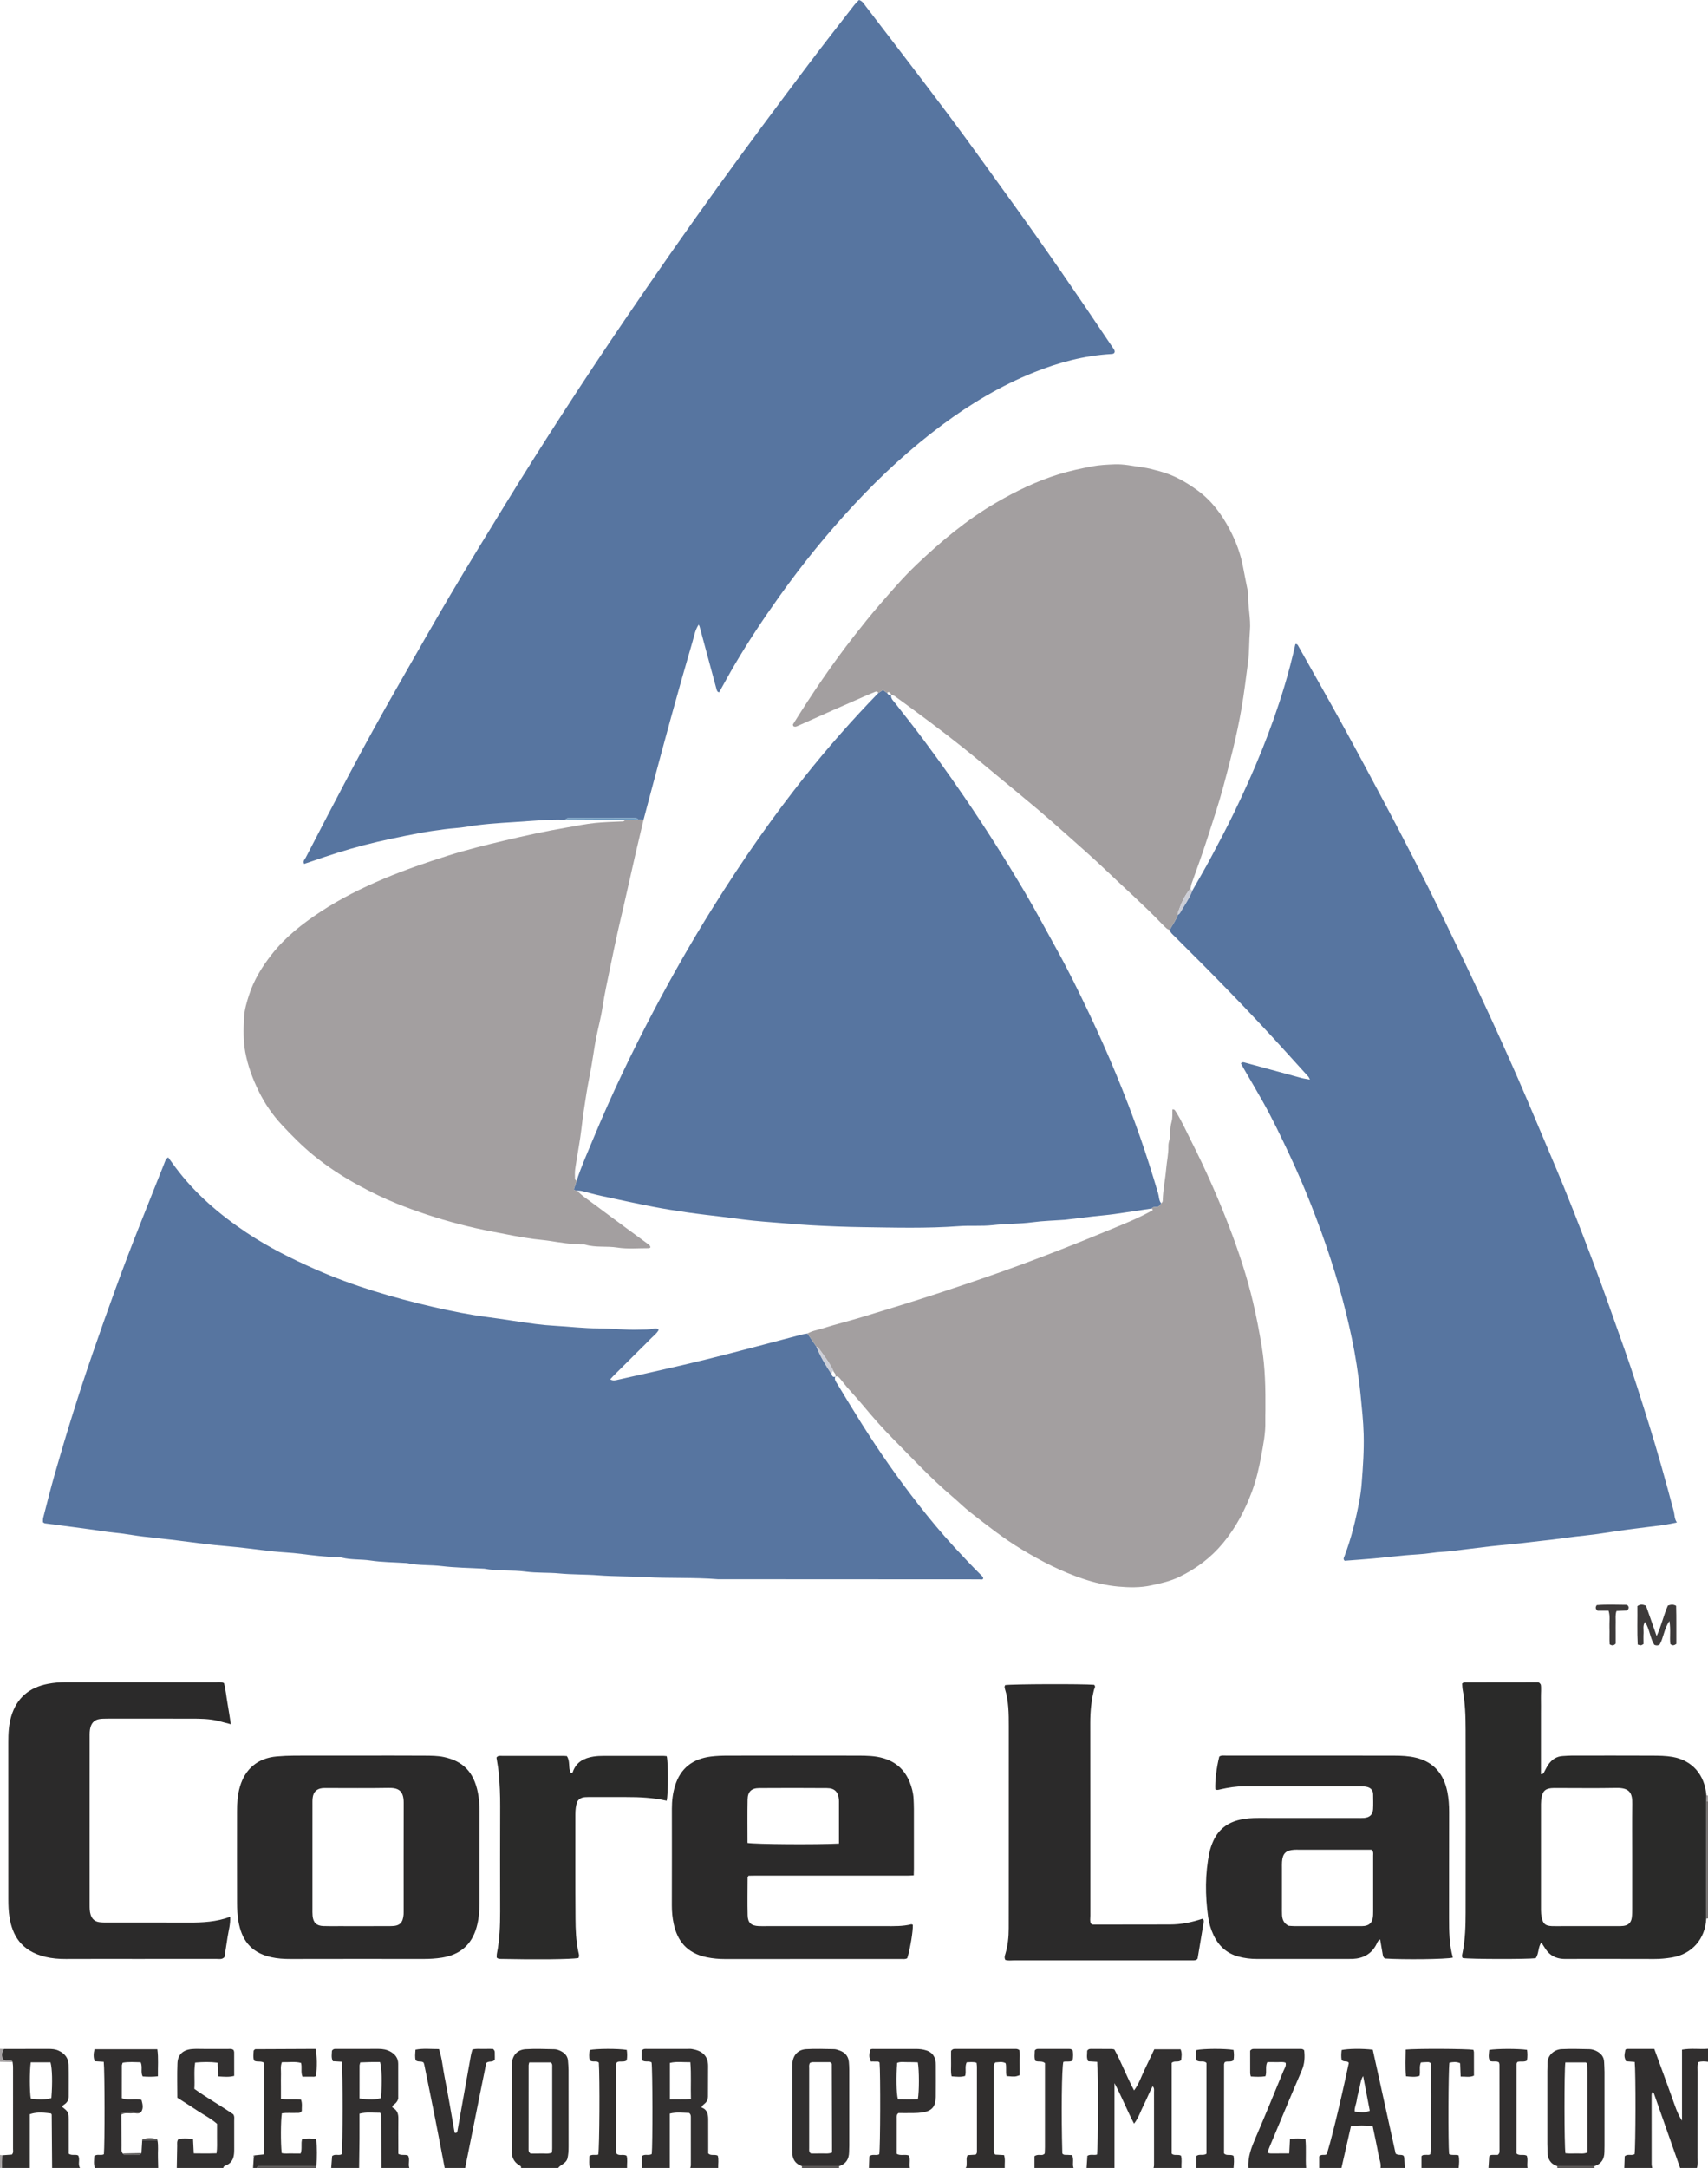 <?xml version="1.0" encoding="iso-8859-1"?>
<!-- Generator: Adobe Illustrator 27.0.0, SVG Export Plug-In . SVG Version: 6.00 Build 0)  -->
<svg version="1.1" id="Layer_1" xmlns="http://www.w3.org/2000/svg" xmlns:xlink="http://www.w3.org/1999/xlink" x="0px" y="0px"
	 viewBox="0 0 1436.105 1821.588" style="enable-background:new 0 0 1436.105 1821.588;" xml:space="preserve">
<g>
	<path style="fill:#323030;" d="M913.607,1821.509c0.224-3.328,0.447-6.656,0.685-10.184c2.561-1.646,5.642-0.214,8.138-1.103
		c0.925-6.956,1.033-69.013,0.121-77.85c-2.393-0.145-4.901-0.298-7.52-0.457c-1.801-3.004-0.805-6.122-0.911-8.893
		c1.204-1.876,2.869-1.525,4.384-1.53c5.471-0.02,10.942,0,16.412,0.033c0.507,0.003,1.012,0.201,2.059,0.424
		c5.925,10.829,10.314,22.811,16.563,34.454c4.161-5.501,6.066-11.721,8.867-17.459c2.731-5.597,5.344-11.251,8.127-17.13
		c7.277,0,14.504,0,22.108,0c1.424,3.098,0.806,6.311,0.502,9.182c-2.559,2.167-5.604,0.067-7.977,2.234c0,25.261,0,50.739,0,76.276
		c2.103,2.025,5,0.283,7.809,1.642c1.008,3.197,0.217,6.821,0.416,10.362c-7.822,0-15.644,0-23.466,0
		c0.139-0.757,0.4-1.514,0.4-2.272c0.016-20.539,0.016-41.079-0.022-61.618c-0.003-1.453,0.442-3.037-1.131-4.793
		c-2.791,5.152-4.778,10.448-7.342,15.447c-2.686,5.239-4.38,11.016-8.304,16.045c-5.749-10.821-9.975-21.937-16.453-34.037
		c0,25.028,0,48.127,0,71.227C929.251,1821.509,921.429,1821.509,913.607,1821.509z"/>
	<path style="fill:#312F2F;" d="M1365.709,1821.509c0.124-3.344,0.247-6.687,0.364-9.858c2.613-2.276,5.82-0.156,8.296-1.733
		c0.927-6.278,1.053-68.444,0.109-77.48c-2.401-0.18-4.909-0.367-7.361-0.551c-1.528-4.122-1.546-4.123-0.494-9.668
		c0.795-0.903,1.896-0.712,2.901-0.716c7.009-0.027,14.018-0.014,21.409-0.014c2.589,7.071,5.086,13.87,7.568,20.676
		c2.403,6.592,4.769,13.197,7.19,19.783c2.47,6.722,4.403,13.669,8.542,19.837c0-19.767,0-39.534,0-59.661
		c7.437-1.379,14.7-0.185,21.873-0.746c0,3.651,0,7.301,0,10.952c-2.787-0.361-5.563-0.58-8.193,0.323
		c-1,2.84-0.553,5.449-0.557,8.002c-0.039,24.123-0.009,48.247-0.042,72.37c-0.004,2.833,0.426,5.715-0.594,8.484
		c-4.693,0-9.386,0-14.079,0c-7.382-20.984-14.763-41.969-22.162-62.947c-0.07-0.197-0.363-0.338-0.578-0.455
		c-0.179-0.097-0.398-0.122-0.6-0.179c-0.846,1.429-0.623,3.015-0.624,4.553c-0.016,18.673-0.02,37.347,0.008,56.02
		c0.001,1.003,0.32,2.005,0.491,3.008C1381.352,1821.509,1373.531,1821.509,1365.709,1821.509z"/>
	<path style="fill:#323030;" d="M539.724,1821.509c0-3.352,0-6.704,0-10.004c2.567-2.038,5.799-0.042,8.278-1.718
		c0.831-7.528,0.715-70.701-0.141-76.9c-2.236-1.731-5.156,0.092-7.968-1.79c-0.794-2.578-0.103-5.625-0.354-8.185
		c1.622-1.843,3.274-1.412,4.778-1.416c11.185-0.031,22.37-0.018,33.555-0.012c1.3,0.001,2.626-0.117,3.896,0.09
		c7.603,1.241,13.607,4.942,13.619,14.187c0.011,8.583-0.014,17.166-0.096,25.749c-0.012,1.273-0.425,2.543-0.458,2.731
		c-1.162,3.375-4.181,3.759-4.984,6.469c4.712,1.624,5.586,5.558,5.617,9.893c0.046,6.504,0.017,13.007,0.019,19.511
		c0.001,3.119,0,6.238,0,9.201c2.304,2.245,5.194,0.526,8.011,1.821c0.985,3.232,0.256,6.837,0.367,10.373
		c-7.822,0-15.644,0-23.465,0c0.164-0.751,0.469-1.502,0.47-2.252c0.023-13.292,0.013-26.585-0.004-39.877
		c-0.002-1.27,0.169-2.607-1.345-4.044c-5.114-0.131-10.682-0.945-16.329,0.527c0,15.461,0,30.554,0,45.647
		C555.368,1821.509,547.546,1821.509,539.724,1821.509z M563.259,1763.914c6.201-0.151,11.586,0.225,17.684-0.278
		c-0.327-10.466,0.378-20.44-0.494-30.95c-6.042,0.125-11.625-0.789-17.19,0.6C563.259,1743.445,563.259,1753.262,563.259,1763.914z
		"/>
	<path style="fill:#312F2F;" d="M278.476,1821.509c0.257-3.323,0.515-6.646,0.77-9.947c2.473-2.216,5.721-0.036,8.153-1.643
		c0.878-6.922,0.932-69.349,0.012-77.625c-2.391-0.141-4.895-0.289-7.53-0.445c-1.585-3.094-0.795-6.163-0.77-8.861
		c1.329-1.926,3.008-1.484,4.505-1.488c11.47-0.03,22.94,0.04,34.41-0.048c3.739-0.029,7.25,0.574,10.49,2.455
		c3.863,2.243,6.292,5.426,6.3,10.075c0.017,10.158,0.005,20.316,0.005,29.417c-1.017,3.481-3.325,4.507-4.592,5.753
		c-0.549,1.066-0.427,1.499,0.114,1.789c3.687,1.977,4.663,5.213,4.6,9.169c-0.125,7.819-0.031,15.642-0.027,23.464
		c0.001,2.037,0,4.073,0,6.095c2.773,1.615,5.557,0.242,8.201,1.407c1.829,3.173-0.163,7.004,1.061,10.432
		c-7.822,0-15.644,0-23.465,0c-0.032-14.828-0.058-29.656-0.125-44.483c-0.002-0.436-0.438-0.87-0.975-1.87
		c-5.503,0.107-11.322-0.826-17.338,0.771c0,7.367,0.043,14.385-0.011,21.402c-0.063,8.061-0.212,16.12-0.323,24.18
		C294.119,1821.509,286.297,1821.509,278.476,1821.509z M302.291,1763.19c8.764,1.185,13.215,1.061,18.097-0.375
		c0.935-14.008,0.672-24.816-0.842-30.251c-2.69,0-5.509-0.038-8.326,0.011c-2.776,0.048-5.55,0.184-8.311,0.281
		c-0.286,1.249-0.594,1.974-0.597,2.7C302.279,1744.597,302.291,1753.638,302.291,1763.19z"/>
	<path style="fill:#302E2D;" d="M3.267,1721.53c12.491-0.013,24.981-0.013,37.472-0.05c2.883-0.009,5.684,0.17,8.384,1.389
		c5.195,2.347,8.423,6.201,8.564,11.949c0.216,8.843,0.048,17.695,0.075,26.544c0.008,2.502-0.86,4.549-2.787,6.163
		c-0.973,0.815-2.298,1.298-2.655,2.721c5.202,4.153,5.405,4.443,5.454,10.79c0.06,7.807,0.017,15.615,0.018,23.423
		c0,1.779,0,3.558,0,5.103c2.762,1.829,5.564,0.286,7.921,1.438c1.936,3.291-0.581,7.25,1.573,10.509c-7.822,0-15.644,0-23.465,0
		c-0.109-14.827-0.216-29.654-0.333-44.482c-0.002-0.254-0.063-0.532-0.182-0.753c-0.116-0.216-0.341-0.373-0.504-0.541
		c-8.287-1.153-12.883-1.011-17.753,0.667c0,14.944,0,30.027,0,45.109c-7.822,0-15.644,0-23.465,0
		c0.098-3.547,0.196-7.095,0.294-10.642c2.793-0.203,5.587-0.406,8.113-0.59c1.488-1.588,0.965-3.223,0.967-4.706
		c0.036-23.056,0.032-46.111,0.007-69.167c-0.001-1.278-0.256-2.556-0.393-3.834c-0.396-1.164-1.321-1.269-2.386-1.35
		c-1.954-0.149-4.098,0.631-6.066-1.257C1.606,1727.183,1.184,1724.232,3.267,1721.53z M25.861,1732.77
		c-1.053,7.9-0.977,24.63,0.054,30.512c7.944,1.072,12.371,0.952,17.277-0.469c1.023-12.613,0.75-24.912-0.722-30.043
		C37.138,1732.77,31.744,1732.77,25.861,1732.77z"/>
	<path style="fill:#302E2D;" d="M438.041,1821.509c0.442-1.362-0.703-1.812-1.483-2.28c-4.766-2.865-6.454-7.197-6.291-12.538
		c0.095-3.121,0.002-6.247,0.002-9.371c-0.001-18.743-0.003-37.486,0.002-56.229c0.001-2.343-0.056-4.69,0.07-7.027
		c0.377-6.993,4.576-11.921,11.612-12.336c8.037-0.475,16.127-0.157,24.19,0.016c1.757,0.038,3.617,0.676,5.217,1.468
		c3.406,1.686,5.96,4.182,6.217,8.306c0.161,2.593,0.457,5.186,0.462,7.779c0.038,21.346,0.007,42.692,0.034,64.038
		c0.005,3.658-0.16,7.28-1.068,10.615c-1.386,3.921-5.563,4.67-7.676,7.559C458.899,1821.509,448.47,1821.509,438.041,1821.509z
		 M444.987,1732.846c-0.301,1.337-0.512,1.837-0.512,2.337c-0.019,23.718-0.017,47.435-0.03,71.153
		c-0.001,1.089,0.233,2.036,1.627,3.065c2.622,0,5.742,0.094,8.854-0.027c3.006-0.117,6.144,0.615,9.166-0.773
		c0.089-1.377,0.212-2.388,0.213-3.399c0.012-22.675,0.015-45.35-0.001-68.026c-0.001-1.515,0.359-3.175-1.213-4.331
		C457.21,1732.846,451.281,1732.846,444.987,1732.846z"/>
	<path style="fill:#312F2F;" d="M1109.153,1821.509c0-3.346,0-6.692,0-9.732c1.994-2.115,4.373-0.646,6.204-1.665
		c2.42-5.455,12.305-45.962,18.745-76.842c-1.288-2.222-3.989-0.329-6.024-2.419c-0.498-2.441-0.369-5.448-0.011-8.419
		c5.619-1.2,17.255-1.338,26.171-0.28c6.412,29.102,12.869,58.406,19.238,87.313c2.202,1.771,4.524,0.403,6.64,1.736
		c0.131,0.375,0.544,1.067,0.594,1.785c0.196,2.837,0.279,5.681,0.404,8.523c-6.779,0-13.558,0-20.337,0
		c0.58-3.741-1.032-7.166-1.662-10.715c-1.444-8.132-3.257-16.199-4.977-24.565c-6.248-0.425-12.112-0.679-18.25,0.206
		c-2.683,11.818-5.323,23.446-7.963,35.075C1121.668,1821.509,1115.411,1821.509,1109.153,1821.509z M1146.146,1744.309
		c-1.93,3.051-2.298,6.366-2.964,9.609c-0.731,3.559-1.925,7.043-2.391,10.628c-0.418,3.217-2.057,6.298-1.738,9.613
		c8.205,0.865,8.205,0.865,12.682-0.651C1149.89,1763.867,1148.036,1754.184,1146.146,1744.309z"/>
	<path style="fill:#323030;" d="M373.902,1821.509c-2.66-13.794-5.267-27.599-7.995-41.38c-2.982-15.066-6.073-30.111-9.131-45.162
		c-0.149-0.733-0.434-1.438-0.595-1.96c-1.956-1.625-4.339-0.181-6.595-1.824c-0.884-2.575-0.434-5.608-0.225-9.063
		c6.542-1.242,12.957-0.476,19.721-0.512c2.628,7.767,3.187,15.819,4.771,23.64c1.55,7.651,2.907,15.342,4.289,23.026
		c1.426,7.93,2.781,15.873,4.136,23.638c1.68,0.521,2.137-0.357,2.328-1.423c3.796-21.266,7.567-42.536,11.375-63.8
		c0.271-1.514,0.782-2.986,1.228-4.651c3.133-0.984,6.253-0.446,9.31-0.54c2.832-0.087,5.668-0.018,7.969-0.018
		c2.031,1.601,1.454,3.276,1.536,4.765c0.085,1.547,0.019,3.102,0.019,4.259c-1.909,2.715-4.86,0.725-7.188,2.846
		c-1.69,8.339-3.503,17.234-5.293,26.135c-4.157,20.674-8.302,41.35-12.452,62.025
		C385.374,1821.509,379.638,1821.509,373.902,1821.509z"/>
	<path style="fill:#312F2F;" d="M132.352,1798.156c0.962,4.901,0.247,9.854,0.448,14.779c0.116,2.856,0.13,5.716,0.189,8.573
		c-17.729,0-35.459,0-53.188,0c-1.285-3.286-0.633-6.66-0.554-9.962c2.459-2.079,5.68-0.159,8.097-1.538
		c0.807-7.946,0.737-70.307-0.122-77.673c-2.388-0.146-4.89-0.298-7.56-0.462c-1.301-3.406-1.077-6.616-0.186-10.114
		c17.597,0,34.941,0,52.808,0c1.05,7.498,0.352,14.883,0.494,22.745c-4.558,0.577-8.605,0.447-12.827,0.145
		c-1.907-3.674,0.127-7.79-1.647-11.912c-4.978-0.09-10.054-0.528-15.169,0.361c-0.278,0.945-0.671,1.667-0.674,2.39
		c-0.042,9.096-0.028,18.192-0.028,27.426c5.397,2.191,10.984,0.019,16.538,1.456c0.841,3.327,1.905,6.714-0.28,10.111
		c-5.495,0.152-11.034-0.583-16.404,0.44c-0.147,0.854-0.231,1.336-0.314,1.818c0.072,8.671,0.111,17.342,0.238,26.012
		c0.033,2.244-0.559,4.621,0.994,6.654c0.371,0.331,0.735,0.942,1.114,0.951c4.338,0.108,8.679,0.175,13.017,0.099
		c0.538-0.01,1.06-0.915,1.59-1.405c0.22-3.628,0.44-7.256,0.66-10.883C123.841,1798.163,128.097,1798.16,132.352,1798.156z"/>
	<path style="fill:#312F2F;" d="M730.577,1821.509c0.141-3.337,0.283-6.674,0.417-9.836c2.638-2.249,5.823-0.167,8.314-1.688
		c0.889-6.168,1.075-67.325,0.232-77.007c-0.927-1.258-2.329-0.75-3.549-0.835c-1.286-0.091-2.584-0.021-3.773-0.021
		c-1.534-4.047-1.534-4.047-0.737-9.803c1.02-1.086,2.39-0.788,3.643-0.791c11.715-0.024,23.431-0.001,35.146-0.021
		c2.878-0.005,5.654,0.315,8.44,1.196c5.131,1.623,7.607,5.12,8.053,10.297c0.067,0.777,0.07,1.561,0.07,2.341
		c0.001,8.853,0.097,17.707-0.038,26.557c-0.126,8.259-3.315,11.821-11.413,13.018c-2.305,0.341-4.657,0.444-6.99,0.483
		c-4.421,0.073-8.844,0.021-12.946,0.021c-1.829,1.33-1.484,2.971-1.487,4.469c-0.024,9.876-0.013,19.752-0.013,29.738
		c3.225,1.969,6.794,0.121,10.272,1.441c1.435,3.241,0.034,6.955,0.777,10.44C753.521,1821.509,742.049,1821.509,730.577,1821.509z
		 M771.768,1763.757c1.182-6.841,1.154-24.18-0.039-30.946c-2.701-0.07-5.515-0.265-8.321-0.182
		c-3.035,0.09-6.172-0.606-9.044,0.624c-0.976,11.596-0.702,25.507,0.622,30.547C760.583,1763.918,766.23,1764.026,771.768,1763.757
		z"/>
	<path style="fill:#323030;" d="M148.633,1821.509c0.112-6.235,0.198-12.471,0.351-18.705c0.043-1.766-0.474-3.645,1.148-5.701
		c3.664-0.562,7.683-0.447,12.169,0.009c0.209,4.147,0.399,7.927,0.612,12.159c6.601,0.098,12.723,0.156,19.17-0.077
		c0.68-4.703,0.334-8.829,0.394-12.926c0.057-3.89,0.012-7.781,0.012-11.783c-5.202-4.625-11.291-7.611-16.869-11.33
		c-5.389-3.593-10.885-7.026-16.52-10.65c0-9.791-0.296-19.409,0.097-29c0.295-7.212,4.665-11.225,12.034-11.888
		c3.36-0.302,6.767-0.103,10.153-0.108c6.772-0.01,13.545-0.027,20.317,0.016c1.507,0.01,3.119-0.381,4.713,0.92
		c0.126,0.478,0.476,1.196,0.481,1.916c0.043,6.48,0.025,12.962,0.025,19.83c-4.559,1.195-8.789,0.68-13.431,0.423
		c-0.175-4.046-0.328-7.602-0.497-11.509c-6.358-0.826-12.47-0.648-18.907-0.12c-1.194,7.467-0.161,14.681-0.674,22.098
		c10.752,7.698,22.093,14.056,32.678,21.305c1.27,1.744,0.817,3.624,0.828,5.401c0.046,7.554,0.024,15.109,0.013,22.664
		c-0.002,1.562,0.025,3.132-0.106,4.686c-0.371,4.403-1.927,8.035-6.316,9.981c-1.06,0.47-2.561,0.776-2.767,2.387
		C174.706,1821.509,161.67,1821.509,148.633,1821.509z"/>
	<path style="fill:#302E2D;" d="M212.772,1821.509c0.209-3.12,0.417-6.241,0.626-9.362c0.325-0.416,0.649-0.832,0.974-1.247
		c2.293-0.23,4.585-0.459,7.273-0.729c0.803-8.641,0.234-17.193,0.34-25.721c0.107-8.602,0.024-17.205,0.024-25.808
		c0-8.555,0-17.11,0-25.488c-2.779-1.85-5.635-0.285-8.33-1.769c-1.062-2.752-0.53-5.787-0.393-8.543
		c0.438-0.46,0.597-0.677,0.804-0.829c0.197-0.145,0.444-0.313,0.669-0.314c15.373-0.08,30.747-0.144,46.12-0.209
		c1.527-0.006,3.054-0.001,4.417-0.001c1.324,6.28,1.43,14.821,0.391,22.685c-1.075,1.022-2.438,0.646-3.691,0.675
		c-2.555,0.058-5.113,0.018-7.658,0.018c-1.657-3.975-0.152-7.719-1.245-11.599c-5.12-1.373-10.488-0.402-16.087-0.617
		c-1.389,3.5-0.655,6.887-0.766,10.167c-0.115,3.385-0.026,6.777-0.026,10.166c0,3.345,0,6.69,0,10.453
		c5.75,0.994,11.197-0.006,16.88,0.738c1.271,3.323,0.522,6.632,0.656,9.415c-1.341,2.17-3.033,1.653-4.515,1.709
		c-4.104,0.154-8.238-0.248-12.235,0.302c-1.001,6.254-1.088,24.727-0.16,33.422c2.614,0.674,5.455,0.228,8.232,0.316
		c2.551,0.08,5.107,0.017,7.706,0.017c1.548-4.141,0.008-8.176,1.303-12.217c3.955-0.495,7.717-0.539,11.852,0.07
		c0.652,7.786,0.636,15.262,0.092,22.75c-3.647,0.009-7.295,0.026-10.942,0.027c-11.724,0.003-23.448-0.006-35.172,0.007
		c-1.509,0.002-3.199-0.376-4.01,1.516C214.858,1821.509,213.815,1821.509,212.772,1821.509z"/>
	<path style="fill:#323030;" d="M1049.707,1821.509c-0.704-9.116,2.498-17.217,6.032-25.4c8.036-18.605,15.689-37.375,23.398-56.119
		c0.861-2.093,2.494-4.065,1.812-6.876c-2.354-0.969-4.944-0.391-7.456-0.478c-2.574-0.09-5.153-0.02-7.935-0.02
		c-1.975,3.914-0.186,8.025-1.572,11.879c-4.116,0.648-8.141,0.44-12.269,0.171c-0.254-1.166-0.542-1.883-0.546-2.602
		c-0.035-6.497-0.021-12.995-0.021-19.058c1.01-1.333,1.986-1.52,3.064-1.519c13.023,0.006,26.046-0.002,39.069,0.009
		c1.013,0.001,2.095-0.145,3.29,1.187c0.621,5.481,0.475,11.143-2.012,16.903c-9.165,21.231-18.01,42.6-26.963,63.923
		c-0.695,1.656-1.297,3.352-1.909,4.944c1.358,1.004,2.678,0.892,3.971,0.889c4.627-0.01,9.255-0.031,14.339-0.049
		c0.218-4.264,0.411-8.042,0.618-12.084c4.521-0.779,8.544-0.338,12.977-0.267c0.909,8.555-0.035,16.596,0.606,24.568
		C1082.037,1821.509,1065.872,1821.509,1049.707,1821.509z"/>
	<path style="fill:#312F2F;" d="M1195.193,1821.509c0-3.354,0-6.709,0-9.872c1.121-1.359,2.487-1.007,3.743-1.13
		c1.25-0.123,2.611,0.388,3.716-0.563c0.878-6.121,1.148-66.136,0.35-76.295c-1.181-1.488-2.849-0.979-4.348-1.011
		c-1.261-0.027-2.526,0.163-3.983,0.271c-1.525,3.666-0.291,7.392-1.087,11.229c-3.575,1.289-7.328,0.752-11.427,0.368
		c-0.714-7.723-0.327-15.135-0.236-22.468c9.055-0.902,50.902-0.721,56.876,0.193c0.164,0.654,0.496,1.371,0.501,2.091
		c0.041,6.5,0.024,13.001,0.024,19.647c-3.627,1.697-7.153,0.654-11.199,0.801c-0.155-3.981-0.293-7.524-0.438-11.267
		c-3.141-1.369-6.087-1.043-9.005-0.398c-0.922,6.007-1.119,67.521-0.288,76.679c2.312,1.428,5.071,0.258,8.004,1.145
		c0.754,3.484,0.436,7.032,0.085,10.582C1216.051,1821.509,1205.622,1821.509,1195.193,1821.509z"/>
	<path style="fill:#302E2D;" d="M811.924,1821.509c1.033-1.048,0.757-2.386,0.856-3.661c0.179-2.291-0.563-4.683,0.8-7.088
		c2.201-0.139,4.504-0.283,6.693-0.421c1.078-0.736,1.144-1.745,1.144-2.803c-0.004-23.7,0.004-47.4-0.01-71.1
		c-0.001-1.002-0.186-2.004-0.314-3.291c-2.884-0.897-5.605-0.498-8.327-0.354c-1.741,3.805-0.137,7.552-1.282,11.439
		c-3.541,1.133-7.283,0.638-11.341,0.335c-0.877-3.842-0.361-7.467-0.453-11.039c-0.093-3.62-0.021-7.245-0.021-10.335
		c1.478-2.09,3.149-1.682,4.649-1.685c16.145-0.025,32.291-0.024,48.436,0.002c1.255,0.002,2.598-0.315,4.306,0.983
		c0.727,3.052,0.194,6.672,0.289,10.229c0.097,3.641,0.021,7.287,0.021,10.875c-3.891,1.382-3.891,1.382-11.054,0.742
		c-0.903-3.334,0.064-7.015-0.746-10.787c-2.831-1.649-5.867-0.826-8.57-0.701c-1.422,1.202-1.35,2.532-1.351,3.82
		c-0.006,23.44-0.006,46.879,0.006,70.319c0,1.008-0.191,2.096,1.211,3.323c1.996,0.109,4.515,0.247,7.361,0.403
		c1.155,3.637,0.369,7.257,0.548,10.797C833.825,1821.509,822.874,1821.509,811.924,1821.509z"/>
	<path style="fill:#323030;" d="M869.805,1821.509c0-3.346,0-6.693,0-9.889c2.694-1.898,5.523-0.516,7.24-1.227
		c0.83-0.517,1.11-0.605,1.237-0.795c0.134-0.2,0.156-0.496,0.168-0.752c0.073-1.556,0.183-3.112,0.184-4.668
		c0.012-23.665,0.008-47.329,0.008-70.728c-2.483-2.158-5.353-0.734-8.111-1.877c-1.131-2.817-0.489-5.894-0.488-8.745
		c1.234-1.722,2.899-1.328,4.406-1.334c7.803-0.03,15.606-0.028,23.409,0c1.253,0.004,2.61-0.283,4.127,1.254
		c0.38,2.528,0.438,5.519-0.127,8.576c-2.656,1.44-5.377,0.327-7.793,1.078c-1.356,5.445-1.771,43.659-0.843,76.958
		c1.109,1.531,2.763,1.052,4.259,1.151c1.276,0.084,2.554,0.155,3.919,0.237c1.854,3.53-0.011,7.347,1.258,10.76
		C891.706,1821.509,880.756,1821.509,869.805,1821.509z"/>
	<path style="fill:#312F2F;" d="M1005.905,1821.509c0-3.354,0-6.707,0-10.022c2.543-2.019,5.782-0.008,8.513-1.891
		c0-25.28,0-50.742,0-76.229c-2.163-2.531-5.546-0.182-8.366-2.262c-0.636-2.643-0.429-5.662-0.1-8.649
		c5.626-1.275,24.275-1.359,31.216-0.131c0.449,2.958,0.535,5.966-0.036,8.764c-2.334,1.776-4.85,0.469-7.229,1.442
		c-0.196,0.51-0.693,1.2-0.694,1.891c-0.04,24.988-0.033,49.976-0.033,74.887c2.163,2.312,5.109,0.421,7.956,1.946
		c0.733,3.149,0.345,6.705,0.062,10.255C1026.763,1821.509,1016.334,1821.509,1005.905,1821.509z"/>
	<path style="fill:#312F2F;" d="M1251.51,1821.509c0.22-3.331,0.44-6.661,0.644-9.75c1.106-1.502,2.49-1.176,3.743-1.228
		c1.286-0.054,2.577-0.012,3.453-0.012c1.335-0.994,1.443-1.989,1.442-3.058c-0.015-24.245-0.016-48.491-0.038-72.736
		c0-0.492-0.203-0.983-0.397-1.865c-2.066-1.582-4.901-0.123-7.594-1.242c-1.689-2.922-0.789-6.154-0.605-9.295
		c6.814-1.108,24.522-1.125,31.787-0.042c0.408,2.917,0.431,5.917-0.038,9.013c-2.599,1.514-5.338,0.354-8.026,1.157
		c-0.224,0.498-0.791,1.169-0.792,1.841c-0.045,25.016-0.038,50.031-0.038,75.076c2.493,2.274,5.664,0.317,8.668,1.821
		c1.222,3.115,0.003,6.813,0.642,10.319C1273.411,1821.509,1262.461,1821.509,1251.51,1821.509z"/>
	<path style="fill:#302E2D;" d="M495.922,1821.509c-0.83-3.338-0.333-6.7-0.381-9.99c2.408-1.801,5.219-0.456,7.511-1.244
		c1.025-6.289,1.325-64.33,0.435-77.271c-2.028-2.014-5.056,0.116-7.61-1.913c-0.728-2.637-0.484-5.664-0.114-8.67
		c5.523-1.228,24.118-1.301,31.232-0.093c0.42,2.936,0.475,5.934-0.04,8.864c-2.61,1.7-5.395,0.311-7.877,1.348
		c-1.181,0.827-0.98,2.176-0.98,3.452c-0.002,23.934,0.001,47.868,0.014,71.802c0,0.502,0.145,1.005,0.246,1.659
		c2.268,2.262,5.466,0.214,8.492,1.753c0.963,3.155,0.225,6.765,0.361,10.302C516.78,1821.509,506.351,1821.509,495.922,1821.509z"
		/>
	<path style="fill:#736F6E;" d="M1436.105,1611.859c-0.493,0.037-0.985,0.074-1.478,0.111c-0.021-7.771-0.065-15.542-0.059-23.312
		c0.022-25.153,0.062-50.305,0.096-75.458l0.716,0.108l0.724-0.016C1436.105,1546.149,1436.105,1579.004,1436.105,1611.859z"/>
	<path style="fill:#524F4E;" d="M215.901,1821.509c0.811-1.892,2.501-1.514,4.01-1.516c11.724-0.012,23.448-0.004,35.172-0.007
		c3.647-0.001,7.295-0.017,10.942-0.027c-0.021,0.516-0.042,1.032-0.064,1.549C249.274,1821.509,232.587,1821.509,215.901,1821.509z
		"/>
	<path style="fill:#524F4E;" d="M1309.392,1821.509c-0.018-0.513-0.035-1.027-0.053-1.54c10.447-0.008,20.894-0.016,31.34-0.025
		c0,0.522,0,1.043,0,1.565C1330.25,1821.509,1319.821,1821.509,1309.392,1821.509z"/>
	<path style="fill:#524F4E;" d="M705.577,1819.958c-0.01,0.517-0.02,1.034-0.03,1.551c-10.429,0-20.858,0-31.287,0
		c-0.006-0.519-0.013-1.037-0.019-1.556C684.686,1819.954,695.132,1819.956,705.577,1819.958z"/>
	<path style="fill:#A39FA0;" d="M10.572,1732.57c-3.518-0.08-7.035-0.16-10.553-0.241c0-3.651,0-7.301,0-10.952
		c1.083,0.051,2.166,0.102,3.248,0.152c-2.083,2.702-1.661,5.653-1.147,8.432c1.968,1.888,4.112,1.109,6.066,1.257
		C9.25,1731.302,10.176,1731.406,10.572,1732.57z"/>
	<path style="fill:#A39FA0;" d="M0.019,1810.557c0.62,0.103,1.239,0.207,1.859,0.31c-0.098,3.547-0.196,7.095-0.294,10.642
		c-0.481-0.341-1.61,0.79-1.583-0.783C0.06,1817.337,0.019,1813.947,0.019,1810.557z"/>
	<path style="fill:#A39FA0;" d="M1436.105,1513.293l-0.724,0.016l-0.716-0.108c0.029-1.571,0.058-3.141,0.087-4.712
		c0.45,0.056,0.901,0.093,1.354,0.111C1436.105,1510.164,1436.105,1511.729,1436.105,1513.293z"/>
	<path style="fill:#5775A0;" d="M475.527,688.612c-0.519,0.043-1.04,0.136-1.558,0.123c-14.078-0.369-28.09,1.14-42.095,2.015
		c-13.175,0.823-26.417,1.65-39.499,3.895c-6.129,1.052-12.399,1.257-18.574,2.079c-7.197,0.958-14.4,1.957-21.528,3.318
		c-15.524,2.965-31.009,6.1-46.326,10.073c-15.082,3.913-29.864,8.707-44.553,13.844c-1.886,0.66-3.792,1.263-5.686,1.891
		c-1.294-2.383,0.552-3.741,1.283-5.152c11.964-23.094,23.967-46.169,36.139-69.154c13.389-25.283,27.18-50.349,41.428-75.16
		c14.634-25.484,29.05-51.098,44.01-76.39c15.093-25.515,30.645-50.76,46.158-76.024c32.262-52.542,65.891-104.203,100.565-155.182
		c25.31-37.211,51.097-74.085,77.411-110.6c25.252-35.04,51.086-69.641,77.077-104.127c12.527-16.622,25.419-32.969,38.181-49.412
		c1.261-1.625,2.775-3.053,4.244-4.65c2.967,0.78,4.209,3.257,5.72,5.23c23.41,30.574,46.959,61.046,70.042,91.866
		c17.62,23.526,34.666,47.482,51.904,71.293c28.378,39.198,55.852,79.025,82.767,119.239c1.302,1.945,2.664,3.852,3.927,5.822
		c0.558,0.87,0.996,1.845,0.473,2.856c-0.683,1.089-1.748,1.076-2.758,1.135c-22.511,1.322-44.009,7.017-64.828,15.373
		c-27.673,11.107-53.076,26.199-76.99,43.979c-26.854,19.966-51.34,42.541-74.112,66.951
		c-22.741,24.376-43.701,50.249-63.085,77.409c-13.307,18.646-25.989,37.677-37.586,57.426c-4.471,7.613-8.673,15.384-13,23.088
		c-1.565-0.237-1.912-1.455-2.245-2.689c-4.73-17.521-9.46-35.041-14.205-52.558c-0.132-0.487-0.442-0.926-0.777-1.607
		c-2.922,4.283-3.705,9.259-5.069,13.909c-6.128,20.9-12.032,41.867-17.845,62.857c-5.258,18.985-10.304,38.029-15.422,57.053
		c-2.694,10.013-5.341,20.038-8.01,30.057c-1.49-0.005-2.98-0.01-4.47-0.015c-0.707-1.371-1.952-1.449-3.291-1.448
		c-18.152,0.019-36.304,0.024-54.456,0.013C477.548,687.239,476.302,687.308,475.527,688.612z"/>
	<path style="fill:#5775A0;" d="M702.277,1156.718c-0.977,2.639,0.822,4.54,1.971,6.444c6.719,11.135,13.49,22.242,20.419,33.247
		c14.566,23.134,30.247,45.507,47.058,67.052c9.766,12.517,19.917,24.74,30.685,36.449c7.412,8.06,14.931,15.998,22.698,23.71
		c0.718,0.713,1.611,1.35,1.607,2.701c-0.781,1.286-2.186,0.663-3.297,0.663c-73.263-0.01-146.527-0.06-219.79-0.107
		c-20.276-1.623-40.637-0.632-60.905-1.784c-13.271-0.755-26.567-0.47-39.789-1.494c-10.918-0.846-21.881-0.547-32.738-1.583
		c-9.36-0.893-18.795-0.276-28.04-1.519c-11.642-1.566-23.431-0.264-34.986-2.478c-0.253-0.048-0.52-0.022-0.78-0.037
		c-11.689-0.656-23.444-0.761-35.047-2.141c-9.564-1.138-19.255-0.414-28.718-2.434c-0.757-0.162-1.557-0.125-2.337-0.177
		c-9.601-0.632-19.292-0.661-28.776-2.079c-7.997-1.196-16.141-0.428-24.022-2.417c-0.994-0.251-2.074-0.18-3.115-0.22
		c-10.654-0.415-21.225-1.638-31.797-2.988c-7.469-0.954-15.024-1.214-22.52-1.977c-7.224-0.735-14.419-1.756-21.634-2.582
		c-5.935-0.679-11.872-1.368-17.824-1.857c-13.2-1.083-26.317-2.823-39.442-4.548c-10.294-1.353-20.644-2.279-30.951-3.536
		c-6.174-0.753-12.305-1.852-18.474-2.656c-4.632-0.604-9.281-0.954-13.921-1.652c-16.675-2.509-33.421-4.549-50.135-6.801
		c-0.46-0.062-0.868-0.518-1.564-0.957c0.051-1.116-0.112-2.442,0.2-3.644c3.192-12.297,6.253-24.634,9.748-36.845
		c9.782-34.176,20.33-68.115,31.958-101.716c12.652-36.56,25.714-72.966,40.076-108.896c6.649-16.635,13.188-33.315,19.877-49.934
		c0.743-1.845,1.186-4.022,3.417-5.524c2.163,2.967,4.215,5.851,6.337,8.683c16.437,21.945,36.956,39.458,59.606,54.599
		c18.216,12.177,37.744,21.894,57.766,30.743c31.945,14.12,65.294,23.838,99.186,31.691c15.13,3.505,30.421,6.538,45.877,8.552
		c13.371,1.742,26.672,4.016,40.044,5.746c5.397,0.698,10.871,1.207,16.282,1.509c12.208,0.682,24.356,2.192,36.624,2.199
		c11.438,0.007,22.851,1.505,34.323,1.056c4.153-0.163,8.32,0.126,12.429-0.891c1.152-0.285,2.565-0.444,3.984,1.084
		c-1.781,3.356-5.06,5.574-7.658,8.334c-2.679,2.847-5.526,5.535-8.299,8.293c-2.773,2.758-5.546,5.516-8.32,8.274
		c-2.773,2.758-5.561,5.501-8.315,8.278c-2.713,2.735-5.573,5.346-8.201,8.403c2.512,1.42,4.569,0.744,6.477,0.312
		c24.774-5.612,49.608-10.989,74.268-17.067c26.927-6.638,53.687-13.951,80.527-20.943c1.496-0.39,3.056-0.534,4.586-0.792
		c2.532,3.689,5.065,7.378,7.597,11.067c3.249,8.349,7.957,15.893,12.86,23.329c0.336,1.681,1.235,2.439,2.976,1.813
		L702.277,1156.718z"/>
	<path style="fill:#5775A0;" d="M1002.613,748.128c5.121-9.052,10.429-18.005,15.319-27.18
		c6.849-12.851,13.659-25.735,20.005-38.838c16.544-34.161,31.09-69.14,42.008-105.552c3.499-11.67,6.591-23.446,9.236-35.355
		c1.707-0.323,2.122,1.014,2.694,2.031c12.37,21.985,24.873,43.897,37.037,65.995c11.663,21.187,23.032,42.538,34.424,63.874
		c17.151,32.124,33.8,64.509,49.754,97.244c11.505,23.604,22.849,47.291,33.942,71.091c10.099,21.668,19.974,43.447,29.562,65.345
		c9.791,22.361,19.047,44.955,28.656,67.396c12.371,28.891,23.688,58.204,34.783,87.595c8.889,23.548,17.088,47.357,25.557,71.062
		c7.51,21.019,14.128,42.331,20.794,63.627c7.593,24.257,14.374,48.745,20.925,73.301c0.805,3.016,0.404,6.222,2.621,9.43
		c-4.556,0.871-8.26,1.759-12.015,2.263c-9.517,1.278-19.07,2.295-28.585,3.584c-9.504,1.287-18.972,2.843-28.474,4.151
		c-5.66,0.779-11.359,1.263-17.03,1.962c-6.691,0.826-13.369,1.757-20.056,2.613c-5.148,0.659-10.319,1.064-15.473,1.754
		c-11.576,1.549-23.247,2.376-34.859,3.678c-11.341,1.272-22.649,2.826-33.985,4.141c-5.156,0.598-10.339,0.627-15.518,1.431
		c-7.684,1.193-15.522,1.365-23.284,2.092c-8.526,0.798-17.031,1.812-25.56,2.584c-8.245,0.747-16.506,1.305-24.46,1.923
		c-1.606-1.565-0.61-2.68-0.187-3.8c5.799-15.334,9.682-31.186,12.637-47.275c0.843-4.589,1.46-9.24,1.828-13.891
		c1.089-13.75,2.04-27.503,1.675-41.327c-0.296-11.187-1.54-22.27-2.619-33.388c-0.828-8.538-2.024-16.996-3.338-25.464
		c-2.23-14.365-5.315-28.54-8.752-42.648c-7.568-31.059-17.739-61.3-29.41-91.016c-5.598-14.254-11.675-28.337-18.194-42.225
		c-7.073-15.068-14.256-30.072-22.387-44.598c-5.08-9.075-10.394-18.017-15.593-27.025c-1.027-1.779-2.005-3.586-2.93-5.244
		c1.004-1.225,1.915-1.069,2.975-0.779c15.996,4.384,31.998,8.75,48.014,13.062c2.152,0.579,4.39,0.837,7.083,1.336
		c-0.669-1.229-0.917-1.994-1.408-2.539c-6.103-6.772-12.257-13.497-18.367-20.263c-30.403-33.666-62.191-65.995-94.413-97.907
		c-1.47-1.456-3.165-2.756-3.77-4.887c2.134-4.35,5.302-8.151,6.81-12.834c0.585-0.458,1.382-0.795,1.723-1.392
		C995.621,760.931,999.971,755.001,1002.613,748.128z"/>
	<path style="fill:#5775A0;" d="M484.796,992.181c4.02-12.356,9.361-24.193,14.335-36.168
		c15.065-36.27,32.027-71.663,50.321-106.393c15.631-29.673,32.223-58.819,50.048-87.258c12.849-20.5,26.13-40.697,40.093-60.447
		c11.712-16.567,23.882-32.79,36.486-48.694c19.583-24.71,40.42-48.307,62.392-70.91c1.337-0.874,2.674-1.749,3.943-2.579
		c1.328,0.977,2.475,1.82,3.622,2.663c0.792,1.162,1.596,2.299,3.295,1.661l-0.101-0.06c-0.338,3.261,2.168,5.075,3.822,7.257
		c3.769,4.972,7.715,9.809,11.549,14.733c16.136,20.723,31.465,42.032,46.279,63.719c17.744,25.976,34.612,52.516,50.617,79.586
		c9.255,15.652,17.774,31.739,26.607,47.639c9.851,17.732,18.799,35.927,27.494,54.24c16.149,34.011,30.628,68.722,43.065,104.274
		c5.48,15.664,10.452,31.486,15.154,47.4c0.798,2.701,0.546,5.743,2.437,8.113c-0.801,2.05-2.159,3.284-4.5,3.225
		c-1.225-0.031-2.522-0.108-3.296,1.184c-10.504,1.584-20.995,3.253-31.515,4.719c-5.908,0.823-11.866,1.28-17.795,1.961
		c-7.464,0.858-14.921,1.776-22.381,2.668c-0.516,0.062-1.03,0.149-1.548,0.187c-9.068,0.651-18.195,0.851-27.188,2.056
		c-11.096,1.487-22.277,1.16-33.391,2.416c-9.278,1.048-18.761,0.146-28.099,0.841c-27.308,2.033-54.642,1.24-81.953,0.844
		c-14.022-0.203-28.077-0.777-42.089-1.563c-13.467-0.756-26.906-2.101-40.369-3.082c-11.875-0.865-23.681-2.687-35.513-4.121
		c-9.524-1.154-19.064-2.208-28.556-3.585c-9.74-1.413-19.476-2.936-29.134-4.822c-14.484-2.829-28.911-5.956-43.335-9.084
		c-5.562-1.206-11.039-2.801-16.576-4.131c-1.237-0.297-2.563-0.227-3.848-0.326c-0.918-0.309-2.063-0.051-2.693-1.093
		C483.247,996.899,484.022,994.54,484.796,992.181z"/>
	<path style="fill:#A39FA0;" d="M484.796,992.181c-0.774,2.359-1.549,4.718-2.321,7.07c0.63,1.042,1.776,0.785,2.693,1.093
		c4.468,4.726,9.994,8.152,15.13,12.022c14.69,11.071,29.601,21.85,44.399,32.777c1.002,0.74,2.175,1.496,2.168,3.023
		c-0.432,0.202-0.858,0.577-1.281,0.574c-8.86-0.059-17.88,0.847-26.534-0.534c-9.007-1.437-18.202,0.202-27.022-2.478
		c-0.964-0.293-2.072-0.135-3.114-0.151c-8.818-0.137-17.482-1.52-26.173-2.891c-4.577-0.722-9.231-1.06-13.847-1.653
		c-11.534-1.48-22.853-3.943-34.252-6.093c-9.901-1.868-19.695-4.077-29.421-6.637c-17.498-4.607-34.643-10.258-51.454-16.987
		c-10.864-4.348-21.329-9.505-31.584-15.046c-13.69-7.397-26.699-15.842-38.806-25.754c-9.517-7.791-18.092-16.479-26.419-25.409
		c-7.796-8.36-14.318-17.849-19.353-28.097c-5.118-10.417-9.168-21.257-11.352-32.857c-1.812-9.622-1.561-19.175-1.11-28.725
		c0.313-6.639,2.196-13.182,4.29-19.591c4.081-12.49,10.788-23.396,18.837-33.703c11.527-14.76,25.99-26.073,41.443-36.204
		c16.714-10.958,34.501-19.838,52.97-27.608c17.677-7.437,35.749-13.644,53.961-19.406c15.717-4.973,31.776-8.946,47.83-12.747
		c17.049-4.037,34.189-7.817,51.449-10.774c8.11-1.39,16.202-3.116,24.475-3.945c7.253-0.726,14.476-0.932,21.719-1.257
		c1.265-0.057,2.639,0.224,3.307-1.311c3.736-0.07,7.472-0.139,11.208-0.209c1.49,0.005,2.98,0.01,4.47,0.015
		c-2.181,9.261-4.407,18.513-6.533,27.787c-3.567,15.56-7.059,31.137-10.606,46.702c-1.487,6.527-3.105,13.026-4.536,19.565
		c-2.146,9.81-4.248,19.631-6.245,29.473c-2.305,11.359-4.879,22.655-6.596,34.144c-1.329,8.893-3.791,17.61-5.49,26.455
		c-1.409,7.337-2.369,14.76-3.659,22.121c-1.377,7.858-3.041,15.667-4.311,23.541c-0.575,3.564-1.054,7.139-1.657,10.705
		c-1.462,8.642-2.241,17.398-3.517,26.075c-1.311,8.915-2.976,17.777-4.293,26.691c-0.415,2.81-0.283,5.715-0.216,8.572
		C483.458,991.085,484.324,991.628,484.796,992.181z"/>
	<path style="fill:#A39FA0;" d="M968.46,1015.366c0.775-1.292,2.071-1.215,3.296-1.184c2.341,0.06,3.699-1.175,4.5-3.225
		c1.054-0.515,1.377-1.403,1.402-2.523c0.195-8.812,2.11-17.445,2.846-26.172c0.544-6.454,2.045-12.826,1.895-19.31
		c-0.086-3.713,1.842-6.992,1.615-10.739c-0.202-3.329,0.202-6.644,1.125-9.993c0.876-3.177,0.481-6.704,0.644-10.047
		c1.784-0.304,2.265,0.905,2.954,1.992c5.018,7.915,8.766,16.493,12.981,24.825c11.818,23.362,22.445,47.278,31.811,71.708
		c7.947,20.729,14.944,41.829,20.052,63.469c2.901,12.289,5.253,24.694,7.316,37.176c2.939,17.786,3.199,35.63,3.074,53.54
		c-0.022,3.127-0.161,6.257-0.077,9.381c0.269,9.915-1.731,19.595-3.479,29.231c-1.79,9.871-4.083,19.701-7.573,29.177
		c-5.862,15.919-13.59,30.663-24.535,43.865c-10.18,12.278-22.464,21.412-36.592,28.309c-7.465,3.645-15.52,5.425-23.637,7.188
		c-9.33,2.027-18.704,1.831-27.934,0.992c-9.965-0.906-19.82-3.288-29.405-6.466c-18.302-6.069-35.257-14.856-51.746-24.774
		c-15.165-9.121-28.949-20.078-42.851-30.89c-5.526-4.298-10.484-9.319-15.836-13.85c-17.723-15.005-33.481-32.028-49.778-48.49
		c-8.585-8.672-16.667-17.836-24.471-27.238c-4.478-5.395-9.29-10.512-13.888-15.81c-2.038-2.348-3.883-4.864-5.886-7.244
		c-1.017-1.208-2.181-2.312-4.009-1.548l0.065-0.044c1.005-2.092-1.092-3.118-1.61-4.686c-3.245-7.295-8.37-13.38-12.846-19.881
		c-0.238-0.345-0.91-0.39-1.381-0.575c-2.532-3.689-5.065-7.378-7.597-11.067c3.77-2.276,8.152-2.876,12.24-4.172
		c11.302-3.585,22.852-6.38,34.197-9.839c21.72-6.623,43.453-13.221,65.017-20.327c23.055-7.597,46.066-15.377,68.831-23.794
		c24.235-8.961,48.302-18.419,72.164-28.332c12.819-5.326,25.843-10.356,37.987-17.273
		C968.999,1016.195,968.729,1015.78,968.46,1015.366z"/>
	<path style="fill:#A39FA0;" d="M746.037,582.395c-1.147-0.843-2.294-1.687-3.622-2.663c-1.269,0.83-2.606,1.705-3.943,2.579
		c-0.439-1.183-1.329-1.557-2.433-1.119c-2.641,1.047-5.26,2.151-7.864,3.289c-9.253,4.047-18.506,8.094-27.739,12.186
		c-9.945,4.408-19.869,8.865-29.802,13.3c-1.201,0.536-2.407,0.985-3.614,0.077c-0.111-0.519-0.461-1.145-0.278-1.438
		c15.945-25.519,32.749-50.441,51.318-74.148c7.042-8.991,14.156-17.899,21.655-26.53c9.895-11.389,19.725-22.823,30.648-33.238
		c20.704-19.741,42.514-38.048,67.402-52.474c16.655-9.654,33.857-17.949,52.271-23.658c9.378-2.907,18.972-4.949,28.586-6.761
		c6.075-1.146,12.35-1.405,18.552-1.662c7.788-0.322,15.391,1.457,23.069,2.474c5.19,0.688,10.092,2.086,15.087,3.423
		c11.712,3.136,21.959,9.004,31.659,16.076c11.821,8.619,20.276,20.067,26.962,32.779c5.174,9.838,9.128,20.258,11.17,31.302
		c1.311,7.093,2.811,14.152,4.221,21.227c0.101,0.508,0.245,1.029,0.22,1.536c-0.521,10.419,2.294,20.746,1.383,31.083
		c-0.753,8.55-0.392,17.171-1.488,25.615c-1.725,13.288-3.345,26.595-5.626,39.835c-3.82,22.174-9.423,43.861-15.273,65.531
		c-3.839,14.222-8.503,28.172-13.021,42.18c-4.205,13.038-8.79,25.931-13.47,38.798c-0.525,1.445-0.746,3-1.108,4.504
		c-5.163,6.048-8.076,13.264-10.666,20.641c-0.159,0.453-0.014,1.012-0.01,1.521c-1.508,4.682-4.676,8.484-6.81,12.834
		c-0.902-0.492-1.925-0.845-2.681-1.504c-1.565-1.366-3.023-2.862-4.465-4.361c-14.963-15.56-31.172-29.819-46.751-44.736
		c-10.488-10.042-21.454-19.588-32.294-29.258c-8.124-7.247-16.294-14.447-24.611-21.471c-11.274-9.521-22.699-18.864-34.074-28.265
		c-9.583-7.919-19.1-15.923-28.809-23.685c-9.096-7.271-18.34-14.364-27.642-21.371c-9.919-7.472-19.968-14.771-30.012-22.075
		c-0.755-0.549-1.926-0.528-2.904-0.772l0.101,0.06c-0.036-1.142-0.851-1.764-1.652-2.339
		C746.855,581.125,746.377,581.66,746.037,582.395z"/>
	<path style="fill:#2A2A29;" d="M1434.751,1508.489c-0.029,1.571-0.058,3.141-0.087,4.712c-0.033,25.153-0.074,50.305-0.096,75.458
		c-0.007,7.771,0.038,15.541,0.059,23.312c-0.825,17.198-12.106,29.964-28.955,32.698c-4.882,0.792-9.779,1.267-14.757,1.247
		c-23.964-0.094-47.929-0.042-71.893-0.042c-1.563,0-3.13,0.071-4.688-0.017c-6.071-0.343-11.018-2.826-14.524-7.886
		c-1.316-1.9-2.511-3.884-3.835-5.943c-2.897,4.108-1.964,9.329-4.702,13.249c-7.479,0.922-55.737,0.812-61.426-0.139
		c-0.993-1.481-0.401-3.061-0.105-4.524c2.232-11.042,2.545-22.242,2.566-33.429c0.093-51.321,0.099-102.642-0.005-153.964
		c-0.023-11.187-0.352-22.39-2.469-33.447c-0.338-1.763-0.323-3.593-0.46-5.257c0.411-0.303,0.61-0.459,0.82-0.602
		c0.215-0.147,0.439-0.401,0.66-0.401c20.578-0.041,41.155-0.067,61.733-0.071c0.745,0,1.606-0.178,2.922,1.998
		c0.531,2.87,0.022,7.26,0.115,11.601c0.089,4.166,0.019,8.336,0.019,12.504c0,4.429,0,8.857,0,13.286c0,4.168,0,8.336,0,12.505
		c0,4.429,0,8.857,0,13.286c0,4.027,0,8.054,0,12.026c1.898,0.108,2.251-0.935,2.742-1.834c1.12-2.051,2.097-4.203,3.413-6.121
		c2.942-4.289,6.903-7.018,12.282-7.275c2.338-0.112,4.674-0.348,7.012-0.351c22.662-0.027,45.324-0.082,67.986,0.028
		c5.719,0.028,11.528,0.078,17.135,1.05C1422.862,1479.033,1433.366,1491.198,1434.751,1508.489z M1372.365,1560.305
		c0-14.861-0.159-29.724,0.061-44.581c0.127-8.592-1.647-13.725-13.339-13.498c-16.677,0.324-33.366,0.08-50.049,0.086
		c-1.563,0.001-3.139-0.066-4.688,0.098c-4.874,0.519-6.953,2.295-8.017,7.059c-0.449,2.01-0.659,4.115-0.662,6.177
		c-0.041,29.721-0.04,59.442-0.003,89.163c0.003,2.065,0.168,4.172,0.602,6.186c1.18,5.484,3.047,7.018,8.458,7.306
		c1.04,0.056,2.085,0.035,3.127,0.035c17.205,0.001,34.41,0.005,51.615-0.007c1.823-0.001,3.663,0.033,5.466-0.187
		c4.198-0.512,6.56-2.778,7.1-7.016c0.328-2.574,0.311-5.201,0.316-7.805C1372.38,1588.984,1372.366,1574.644,1372.365,1560.305z"/>
	<path style="fill:#2B2A2A;" d="M1021.858,1503.392c-0.383-6.822,0.985-18.116,3.333-27.541c1.875-1.232,4.004-0.787,6.04-0.787
		c46.902-0.021,93.803-0.057,140.705,0.032c6.222,0.012,12.456,0.242,18.604,1.735c15.189,3.687,23.368,13.792,26.386,28.558
		c1.146,5.603,1.54,11.322,1.522,17.09c-0.095,29.708,0.004,59.416-0.066,89.123c-0.026,11.186,0.191,22.328,3.197,33.181
		c-5.552,1.398-41.861,1.804-57.084,0.738c-1.543-0.901-1.727-2.446-1.982-4.006c-0.652-3.986-1.373-7.961-2.086-12.055
		c-1.864,0.959-2.288,2.498-2.969,3.871c-4.117,8.304-11.077,12.072-20.089,12.53c-1.04,0.053-2.084,0.015-3.126,0.015
		c-25.796,0.001-51.592-0.021-77.388,0.018c-5.244,0.008-10.418-0.617-15.439-1.959c-9.922-2.651-16.817-9.011-21.137-18.246
		c-2.221-4.747-3.702-9.783-4.426-14.914c-2.565-18.165-2.704-36.338,1.074-54.383c0.686-3.279,1.825-6.527,3.205-9.586
		c4.364-9.676,11.931-15.464,22.253-17.831c5.119-1.174,10.273-1.524,15.502-1.516c27.62,0.039,55.24,0.018,82.859,0.014
		c2.084,0,4.18,0.104,6.251-0.069c4.646-0.388,7.238-2.819,7.496-7.377c0.235-4.156,0.085-8.335,0.039-12.504
		c-0.037-3.351-2.012-5.347-5.036-6.119c-1.981-0.506-4.119-0.542-6.187-0.543c-32.31-0.03-64.62-0.01-96.93-0.029
		c-6.809-0.004-13.464,1.065-20.079,2.547C1024.84,1503.705,1023.333,1504.314,1021.858,1503.392z M1083.424,1618.025
		c1.445,0.088,3.255,0.29,5.065,0.293c18.226,0.024,36.451,0.018,54.677,0.01c1.301,0,2.612,0.013,3.901-0.133
		c3.796-0.43,6.302-2.498,7.071-6.171c0.421-2.014,0.43-4.137,0.434-6.211c0.034-15.624,0.036-31.248-0.002-46.871
		c-0.004-1.479,0.493-3.137-1.44-4.822c-1.249,0-3.026,0-4.804,0c-18.746,0-37.493,0-56.239,0.002c-1.302,0-2.608-0.055-3.905,0.027
		c-7.02,0.448-9.769,3.165-10.238,10.171c-0.121,1.816-0.059,3.644-0.06,5.467c-0.004,10.676-0.005,21.353,0,32.029
		c0.001,2.343-0.054,4.691,0.059,7.029C1078.13,1612.682,1079.381,1615.969,1083.424,1618.025z"/>
	<path style="fill:#2B2A2A;" d="M301.434,1475.051c18.494,0,36.988-0.081,55.48,0.05c5.454,0.039,11.043,0.027,16.328,1.162
		c15.96,3.427,25.131,12.436,28.6,30.082c0.999,5.085,1.352,10.307,1.338,15.545c-0.07,25.79-0.031,51.58-0.032,77.369
		c0,6.792-0.609,13.508-2.457,20.075c-4.187,14.882-14.122,23.102-29.244,25.479c-5.168,0.812-10.335,1.087-15.553,1.082
		c-37.248-0.034-74.495-0.062-111.743,0.029c-5.508,0.013-10.992-0.335-16.29-1.536c-17.957-4.072-24.862-15.621-27.391-30.19
		c-0.886-5.101-1.114-10.366-1.137-15.559c-0.11-25.529-0.076-51.058-0.034-76.588c0.011-7.036,0.444-14.045,2.438-20.86
		c4.445-15.187,15.172-24.067,30.962-25.431c4.922-0.425,9.876-0.657,14.816-0.679
		C265.489,1475.003,283.461,1475.051,301.434,1475.051z M262.701,1560.412c0,14.341-0.004,28.682,0.005,43.023
		c0.001,2.085-0.073,4.183,0.125,6.253c0.546,5.72,3.276,8.354,9.058,8.577c4.426,0.17,8.863,0.069,13.295,0.07
		c14.6,0.003,29.201,0.074,43.8-0.037c7.147-0.055,9.816-2.743,10.369-9.823c0.061-0.778,0.045-1.564,0.045-2.346
		c0.003-30.507-0.061-61.015,0.039-91.522c0.035-10.66-5.115-12.531-12.827-12.392c-17.202,0.309-34.413,0.095-51.62,0.1
		c-1.303,0-2.617-0.06-3.907,0.081c-4.773,0.521-7.521,3.138-8.17,7.964c-0.276,2.054-0.199,4.163-0.201,6.247
		C262.695,1531.208,262.702,1545.81,262.701,1560.412z"/>
	<path style="fill:#2B2A2A;" d="M768.292,1575.664c-5.14,0.404-9.786,0.173-14.416,0.213c-4.691,0.041-9.383,0.009-14.075,0.009
		c-4.431,0-8.862,0-13.293,0c-4.692,0-9.383,0-14.075,0c-4.692,0-9.383,0-14.075,0c-4.692,0-9.383,0-14.075,0
		c-4.692,0-9.383,0-14.075,0c-4.431,0-8.862,0-13.293,0c-4.692,0-9.383-0.013-14.075,0.004c-4.631,0.017-9.27-0.089-13.426,0.08
		c-0.558,0.886-0.796,1.089-0.797,1.292c-0.03,10.683-0.258,21.371,0.03,32.046c0.17,6.308,3.051,8.716,9.377,8.996
		c2.081,0.092,4.17,0.03,6.255,0.031c33.362,0.001,66.725,0.008,100.087-0.004c7.286-0.003,14.594,0.253,21.761-1.538
		c0.407-0.102,0.926,0.246,1.392,0.385c0.237,5.316-2.218,20.124-4.651,28.045c-1.651,1.109-3.527,0.689-5.313,0.69
		c-49.262,0.021-98.523-0.011-147.785,0.056c-5.249,0.007-10.454-0.452-15.527-1.49c-16.962-3.473-24.733-14.027-27.771-28.065
		c-1.099-5.08-1.604-10.261-1.586-15.516c0.092-27.11,0.057-54.22,0.031-81.33c-0.006-6.555,0.776-12.977,2.709-19.252
		c4.585-14.882,15.076-22.574,30.128-24.474c4.639-0.585,9.356-0.751,14.038-0.759c36.49-0.059,72.98-0.069,109.47-0.003
		c7.278,0.013,14.572,0.101,21.67,2.223c10.414,3.112,17.676,9.694,21.809,19.668c1.897,4.577,3.149,9.375,3.402,14.367
		c0.145,2.863,0.27,5.73,0.275,8.595c0.028,16.683,0.022,33.366,0.014,50.049C768.435,1571.744,768.349,1573.505,768.292,1575.664z
		 M705.427,1548.98c0-12.152,0.001-23.809-0.002-35.467c0-0.52-0.003-1.044-0.057-1.561c-0.668-6.455-3.582-9.525-10.016-9.574
		c-19.004-0.146-38.01-0.135-57.014-0.015c-6.527,0.041-9.595,2.932-9.736,9.56c-0.26,12.184-0.074,24.377-0.074,36.504
		C634.745,1549.585,686.089,1549.958,705.427,1548.98z"/>
	<path style="fill:#2B2A2A;" d="M193.517,1610.482c0.351,6.118-1.322,11.598-2.178,17.166c-0.869,5.648-1.744,11.295-2.573,16.661
		c-2.13,2.317-4.623,1.53-6.867,1.535c-22.148,0.054-44.296,0.033-66.444,0.032c-20.063,0-40.127-0.063-60.19,0.039
		c-5.772,0.029-11.529-0.439-17.052-1.76c-20.455-4.892-27.855-18.174-30.252-33.506c-0.761-4.866-0.922-9.865-0.93-14.803
		c-0.068-44.04-0.047-88.081-0.031-132.121c0.003-7.304,0.346-14.583,2.451-21.653c4.624-15.526,15.199-24.317,30.901-27.329
		c4.877-0.936,9.778-1.356,14.75-1.352c42.211,0.038,84.423,0.014,126.634,0.042c2.044,0.001,4.157-0.454,6.601,0.729
		c1.473,5.443,1.944,11.375,2.995,17.198c1.005,5.574,1.769,11.154,2.781,17.356c-4.102-1.081-7.276-1.955-10.47-2.752
		c-7.654-1.909-15.478-1.932-23.287-1.946c-22.929-0.042-45.859-0.019-68.788-0.017c-1.563,0-3.127,0.015-4.689,0.073
		c-1.04,0.039-2.085,0.11-3.114,0.264c-4.005,0.598-6.467,2.812-7.653,6.77c-0.85,2.838-0.736,5.665-0.738,8.514
		c-0.021,30.49-0.014,60.979-0.014,91.468c0,16.417-0.003,32.835,0.006,49.252c0.002,2.858-0.022,5.679,0.891,8.495
		c1.189,3.668,3.666,5.646,7.277,6.14c2.566,0.351,5.198,0.282,7.801,0.284c22.408,0.019,44.817-0.069,67.225,0.044
		C170.311,1615.366,181.938,1614.799,193.517,1610.482z"/>
	<path style="fill:#2B2A2A;" d="M917.277,1616.156c0.982,1.031,2.064,0.871,3.058,0.87c21.104-0.02,42.208-0.1,63.312-0.084
		c9.465,0.007,18.577-1.855,27.408-4.846c1.701,1.306,1.005,2.949,0.775,4.372c-1.573,9.748-3.242,19.48-4.863,29.12
		c-1.122,1.604-2.722,1.491-4.267,1.505c-1.824,0.017-3.648,0.002-5.472,0.002c-48.202,0-96.403,0.007-144.604-0.02
		c-2.533-0.001-5.144,0.435-7.379-0.411c-0.963-1.949-0.369-3.466,0.062-4.928c2.082-7.055,2.864-14.267,2.853-21.598
		c-0.017-10.944,0.031-21.888,0.032-32.833c0.004-45.601-0.023-91.203,0.02-136.804c0.01-10.696-0.044-21.359-3.317-31.705
		c-0.312-0.985-0.36-2.034,0.275-2.985c5.658-0.896,64.774-1.103,74.763-0.257c1.615,1.434,0.221,2.955-0.103,4.271
		c-2.261,9.157-3.146,18.417-3.131,27.85c0.085,53.94,0.033,107.88,0.066,161.819
		C916.766,1611.777,916.223,1614.155,917.277,1616.156z"/>
	<path style="fill:#2A2A29;" d="M486.285,1645.147c-6.419,1.048-35.28,1.37-64.753,0.726c-1.286-0.028-2.622,0.17-3.913-1.151
		c0.054-1.005-0.033-2.312,0.214-3.551c2.307-11.562,2.716-23.257,2.695-35.002c-0.054-29.465-0.089-58.93,0.023-88.395
		c0.037-9.66-0.33-19.286-1.295-28.886c-0.415-4.133-1.213-8.228-1.811-12.167c1.166-1.807,2.823-1.456,4.323-1.458
		c17.208-0.017,34.415-0.012,51.623,0.001c1.016,0.001,2.031,0.117,3.221,0.191c2.991,4.315,1.064,9.811,3.14,13.791
		c1.649,0.959,1.769-0.197,1.953-0.713c2.905-8.137,9.393-11.422,17.278-12.671c2.82-0.447,5.715-0.569,8.576-0.578
		c16.686-0.053,33.372-0.033,50.058-0.017c1.014,0.001,2.029,0.191,2.985,0.286c1.342,5.913,1.316,31.587-0.052,37.427
		c-11.215-2.546-22.625-3.144-34.096-3.097c-10.689,0.044-21.379-0.007-32.068,0.002c-3.455,0.003-6.86,0.184-9.114,4.02
		c-1.072,3.08-1.495,6.663-1.491,10.347c0.031,29.204-0.117,58.409,0.102,87.612c0.07,9.355,0.374,18.759,2.394,27.995
		C486.645,1641.547,487.37,1643.393,486.285,1645.147z"/>
	<path style="fill:#312F2F;" d="M1340.679,1819.944c-10.447,0.008-20.893,0.016-31.34,0.025c-5.772-1.858-8.105-6.066-8.151-11.869
		c-0.018-2.342-0.166-4.683-0.167-7.025c-0.014-20.319-0.013-40.638-0.001-60.957c0.001-2.081,0.184-4.164,0.137-6.243
		c-0.172-7.518,6.204-11.968,11.782-12.204c7.798-0.331,15.624-0.171,23.432,0.021c2.016,0.049,4.178,0.679,5.98,1.608
		c3.621,1.868,6.25,4.672,6.407,9.1c0.102,2.861,0.32,5.722,0.324,8.583c0.027,20.58,0.016,41.159,0.008,61.739
		c-0.001,1.822-0.068,3.643-0.092,5.465C1348.922,1814.016,1346.433,1818.135,1340.679,1819.944z M1316.153,1732.854
		c-0.991,7.464-0.931,69.343,0.075,76.311c2.924,0.329,5.999,0.244,9.048,0.156c3.008-0.087,6.124,0.585,9.379-0.783
		c0-22.806,0.005-45.4-0.008-67.995c-0.001-2.075-0.108-4.151-0.183-6.226c-0.009-0.248-0.075-0.528-0.211-0.729
		c-0.139-0.205-0.396-0.329-0.918-0.735C1328.004,1732.854,1322.35,1732.854,1316.153,1732.854z"/>
	<path style="fill:#312F2F;" d="M705.577,1819.958c-10.446-0.001-20.891-0.003-31.337-0.005c-5.753-1.881-8.117-6.064-8.091-11.886
		c0.009-2.084-0.044-4.167-0.044-6.251c-0.004-20.579-0.003-41.157,0-61.736c0-1.823-0.03-3.649,0.044-5.47
		c0.307-7.501,4.51-12.526,11.777-12.927c7.787-0.431,15.619-0.131,23.429-0.006c1.513,0.024,3.054,0.603,4.515,1.118
		c4.559,1.606,7.425,4.686,7.866,9.648c0.207,2.33,0.323,4.676,0.326,7.015c0.025,21.1,0.019,42.199,0.008,63.299
		c-0.001,1.821-0.122,3.641-0.151,5.462C713.827,1814.048,711.328,1818.155,705.577,1819.958z M681.145,1733.149
		c-1.157,1.581-0.767,3.184-0.768,4.691c-0.027,22.373-0.023,44.746-0.008,67.118c0.001,1.506-0.331,3.147,1.415,4.394
		c2.642,0,5.504,0.084,8.359-0.023c3.016-0.114,6.131,0.55,9.438-0.769c0-1.984,0.004-3.764,0-5.544
		c-0.061-22.887-0.122-45.775-0.192-68.662c-0.001-0.252-0.058-0.541-0.192-0.745c-0.135-0.205-0.399-0.324-1.276-0.985
		c-4.475,0-9.635-0.022-14.793,0.025C682.408,1732.655,681.693,1733.004,681.145,1733.149z"/>
	<path style="fill:#3D3A3A;" d="M1402.363,1348.986c2.453-0.824,4.445-1.207,6.933,0.211c0.326,10.621,0.068,21.465,0.168,32.039
		c-1.802,1.207-3.186,1.763-5.062,0.014c-0.616-5.661,0.467-11.892-0.724-19.239c-4.729,6.812-4.886,14.138-8.285,19.806
		c-1.444,0.817-2.681,0.931-4.452,0.152c-3.541-5.523-3.813-12.89-7.727-19.23c-2.2,3.17-1.101,6.303-1.283,9.206
		c-0.194,3.093-0.044,6.208-0.044,9.375c-0.85,0.43-1.487,0.966-2.173,1.04c-0.716,0.077-1.479-0.292-2.717-0.583
		c-0.59-10.811-0.14-21.651-0.279-32.312c2.448-1.826,4.668-1.403,7.268-0.344c2.833,8.088,5.745,16.4,8.933,25.499
		C1396.94,1365.945,1398.694,1357.305,1402.363,1348.986z"/>
	<path style="fill:#3D3A3A;" d="M1352.492,1353.308c-3.29,0-6.39,0-9.212,0c-1.638-1.368-2.145-2.658-0.704-4.728
		c8.367-0.69,17.085-0.268,25.457-0.213c1.89,1.58,1.673,2.931,0.209,4.745c-2.674,0.138-5.696,0.294-9.084,0.469
		c-1.135,3.182-0.59,6.271-0.676,9.268c-0.089,3.111-0.02,6.226-0.02,9.339c0,3.084,0,6.167,0,8.815
		c-1.649,1.78-3.036,1.796-5.039,0.553c-0.371-4.523,0.027-9.412-0.184-14.274
		C1353.04,1362.699,1353.995,1358.029,1352.492,1353.308z"/>
	<path style="fill:#739EC2;" d="M536.632,688.674c-3.736,0.07-7.472,0.139-11.208,0.209c-16.632-0.091-33.265-0.181-49.897-0.272
		c0.775-1.303,2.021-1.373,3.358-1.372c18.152,0.011,36.304,0.006,54.456-0.013C534.68,687.225,535.925,687.303,536.632,688.674z"/>
	<path style="fill:#CCCED7;" d="M990.285,768.659c-0.004-0.509-0.148-1.069,0.01-1.521c2.589-7.377,5.502-14.592,10.666-20.641
		c0.297,0.801,0.729,1.464,1.652,1.63c-2.641,6.873-6.992,12.804-10.605,19.139C991.667,767.864,990.87,768.201,990.285,768.659z"/>
	<path style="fill:#524F4E;" d="M101.973,1776.74c0.083-0.482,0.166-0.964,0.314-1.818c5.37-1.023,10.909-0.288,16.404-0.44
		c-2.079,2.243-4.734,0.768-7.108,1.064C108.38,1775.945,104.988,1774.786,101.973,1776.74z"/>
	<path style="fill:#524F4E;" d="M118.925,1809.051c-0.53,0.49-1.052,1.396-1.59,1.405c-4.338,0.076-8.679,0.009-13.017-0.099
		c-0.379-0.009-0.743-0.62-1.114-0.951C108.445,1809.287,113.685,1809.169,118.925,1809.051z"/>
	<path style="fill:#524F4E;" d="M132.352,1798.156c-4.256,0.004-8.511,0.007-12.767,0.011c0.06-0.249,0.062-0.679,0.19-0.721
		c4.12-1.335,8.256-1.322,12.378-0.009C132.283,1797.479,132.289,1797.908,132.352,1798.156z"/>
	<path style="fill:#524F4E;" d="M214.372,1810.9c-0.325,0.416-0.649,0.832-0.974,1.247
		C212.841,1811.043,213.37,1810.787,214.372,1810.9z"/>
	<path style="fill:#CCCED7;" d="M686.506,1131.531c0.47,0.185,1.143,0.23,1.381,0.575c4.476,6.501,9.601,12.586,12.846,19.881
		c-1.626,0.401-1.224,1.767-1.366,2.873C694.462,1147.424,689.754,1139.88,686.506,1131.531z"/>
</g>
</svg>

